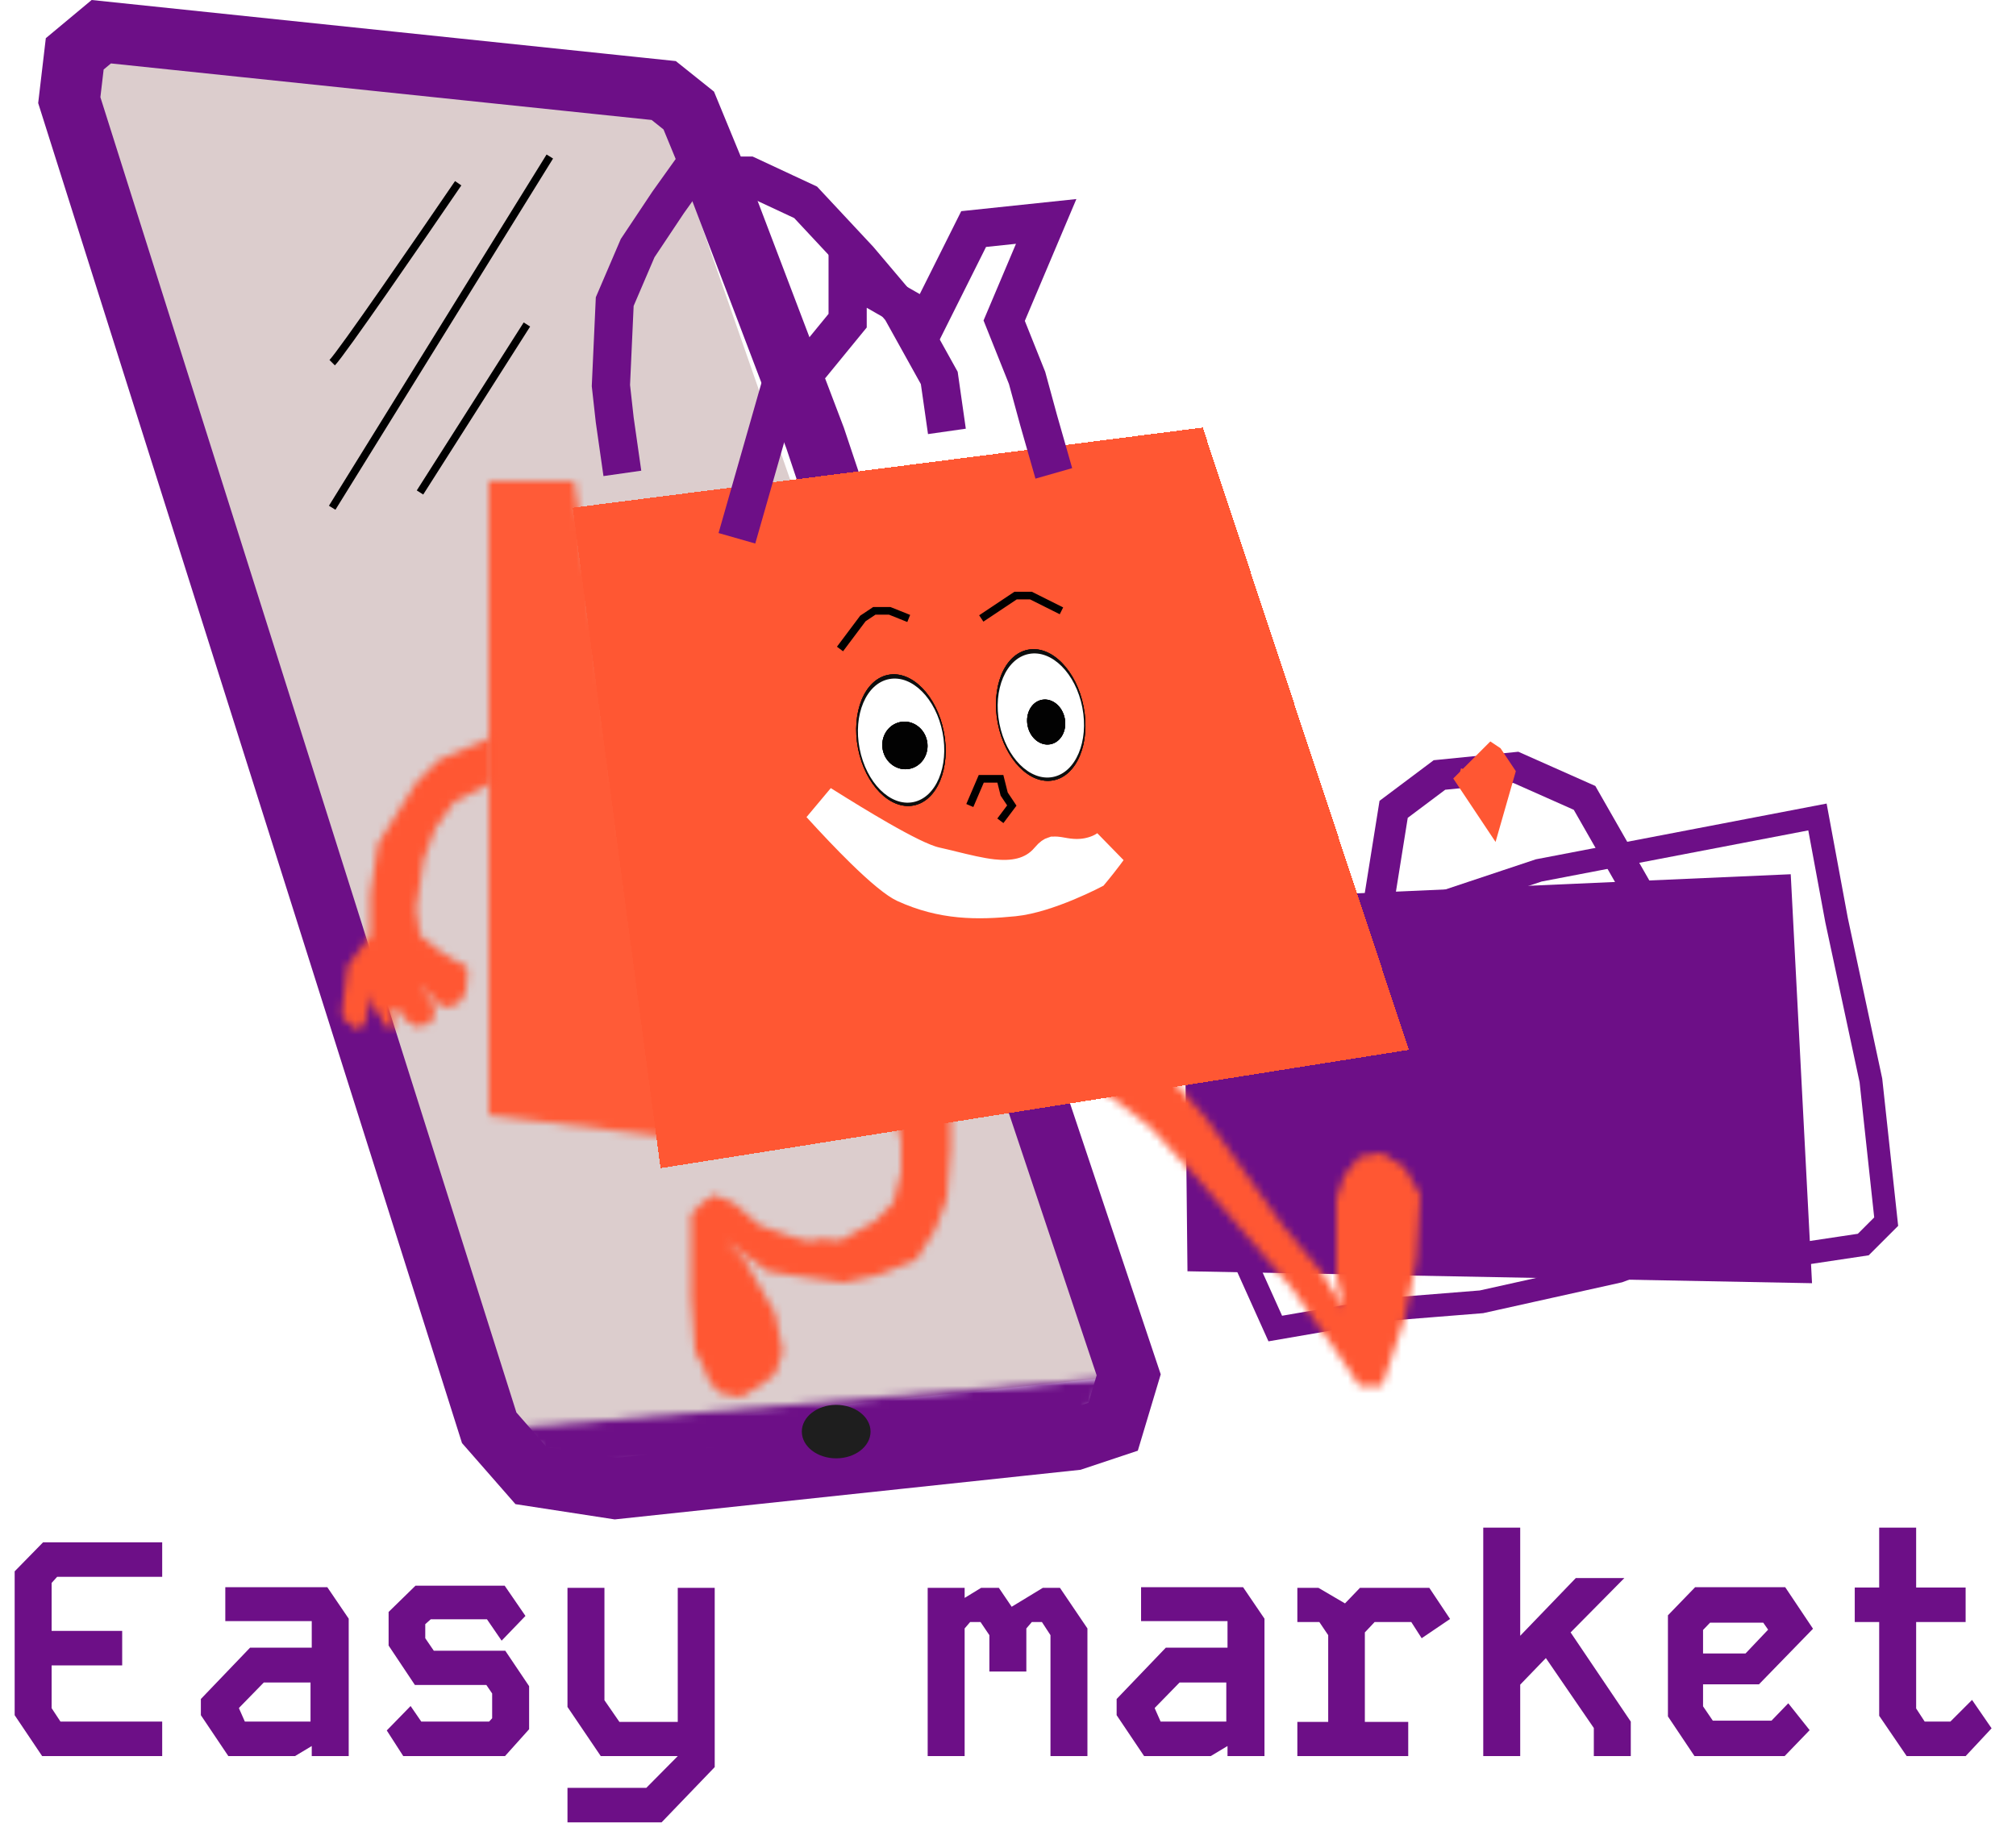 <svg width="264" height="242" viewBox="0 0 264 242" fill="none" xmlns="http://www.w3.org/2000/svg">
<g filter="url(#filter0_f_1_2)">
<path d="M117.279 163.174L82.244 166.749L39.636 30.642L72.246 33.999L117.279 163.174Z" stroke="#DCCDCD" stroke-width="40"/>
</g>
<mask id="path-2-inside-1_1_2" fill="white">
<path d="M75.2 63L88 149L64 146.068V63H75.2Z"/>
</mask>
<path d="M88 149L84.847 174.808L118.744 178.949L113.717 145.172L88 149ZM75.2 63L100.917 59.172L97.617 37H75.2V63ZM64 63V37H38V63H64ZM64 146.068H38V169.085L60.847 171.876L64 146.068ZM113.717 145.172L100.917 59.172L49.483 66.828L62.283 152.828L113.717 145.172ZM75.2 37H64V89H75.2V37ZM38 63V146.068H90V63H38ZM60.847 171.876L84.847 174.808L91.153 123.192L67.153 120.26L60.847 171.876Z" fill="#FF5B37" mask="url(#path-2-inside-1_1_2)"/>
<path d="M69.55 193.268L64.061 186.996L9.073 13.114L9.786 7.052L13.264 4.154L86.917 11.856L90.195 14.478L93.281 21.973L106.732 57.346L147.804 180.066L145.765 186.862L140.646 188.568L80.594 194.967L69.55 193.268Z" stroke="#6D0F87" stroke-width="8"/>
<path d="M177.218 139.043L213.665 137.439L214.091 145.616L177.279 144.912L177.218 139.043Z" stroke="#6D0F87" stroke-width="44"/>
<path d="M215.5 118.5L207.5 104.5L198.5 100.5L188.5 101.5L182.5 106L180.5 118.5" stroke="#6D0F87" stroke-width="4"/>
<g filter="url(#filter1_d_1_2)">
<path d="M141.276 77.754L153.487 114.613L106.621 122.026L101.409 82.828L141.276 77.754Z" stroke="#FF5733" stroke-width="47" shape-rendering="crispEdges"/>
</g>
<path d="M162.5 164L167 174L181.5 171.5L194 170.5L212 166.5L220 163.5" stroke="#6D0F87" stroke-width="3"/>
<path d="M234 164.5L244 163L247 160L245 141.5L240.5 120.5L238 107L201.5 114L183.5 120C183.5 120 191.5 130 186 127.5" stroke="#6D0F87" stroke-width="3"/>
<mask id="path-10-inside-2_1_2" fill="white">
<path d="M118 149.5L116.5 143L124.5 141V146.5V150.5L124 157L122.5 161L120 165L115 167L110.5 168L103.5 167L100.5 166.5L95 162.5L97.5 165L99.5 168.5L101.5 172L102.5 177L101.5 180L99.5 181.5L97 183C96.333 182.833 94.9 182.5 94.5 182.5C94 182.5 92.5 180.5 92.5 180C92.5 179.6 91.5 177.833 91 177L90.5 170V162.5V159L92 157.5L93.5 156.5L96 157.5L99.5 160.5C101.667 161.333 106.1 162.9 106.5 162.5C106.9 162.1 109 162.333 110 162.5L114.5 160L117 157.5L118 153.5V149.5Z"/>
</mask>
<path d="M116.5 143L111.164 121.657L90.206 126.897L95.063 147.947L116.5 143ZM118 149.5H140V146.994L139.437 144.553L118 149.5ZM118 153.5L139.343 158.836L140 156.208V153.5H118ZM117 157.5L132.556 173.056L136.865 168.747L138.343 162.836L117 157.5ZM114.5 160L125.184 179.231L127.878 177.735L130.056 175.556L114.5 160ZM110 162.5L106.383 184.201L113.965 185.464L120.684 181.731L110 162.5ZM99.5 160.5L85.183 177.204L88.062 179.672L91.603 181.034L99.5 160.5ZM96 157.5L110.317 140.796L107.552 138.426L104.171 137.074L96 157.5ZM93.5 156.5L101.671 136.074L90.926 131.776L81.297 138.195L93.5 156.5ZM92 157.5L79.797 139.195L77.984 140.403L76.444 141.944L92 157.5ZM90.5 159L74.944 143.444L68.5 149.887V159H90.5ZM90.5 170H68.5V170.785L68.556 171.567L90.5 170ZM91 177L69.056 178.567L69.43 183.811L72.135 188.319L91 177ZM97 183L91.664 204.343L100.505 206.553L108.319 201.865L97 183ZM99.5 181.5L110.819 200.365L111.792 199.781L112.7 199.1L99.5 181.5ZM101.5 180L114.7 197.6L120.198 193.477L122.371 186.957L101.5 180ZM102.5 177L123.371 183.957L125.219 178.414L124.073 172.685L102.5 177ZM101.5 172L123.073 167.685L122.373 164.185L120.601 161.085L101.5 172ZM97.5 165L116.601 154.085L115.14 151.527L113.056 149.444L97.5 165ZM95 162.5L107.94 144.708L79.444 178.056L95 162.5ZM100.5 166.5L87.56 184.292L91.76 187.347L96.883 188.201L100.5 166.5ZM103.5 167L99.883 188.701L100.136 188.743L100.389 188.779L103.5 167ZM110.5 168L107.389 189.779L111.358 190.346L115.272 189.476L110.5 168ZM115 167L119.772 188.476L121.514 188.089L123.171 187.426L115 167ZM120 165L128.171 185.426L134.846 182.756L138.656 176.66L120 165ZM122.5 161L141.156 172.66L142.325 170.79L143.099 168.725L122.5 161ZM124 157L144.599 164.725L145.696 161.801L145.935 158.687L124 157ZM124.5 150.5L146.435 152.187L146.5 151.345V150.5H124.5ZM124.5 141H146.5V112.823L119.164 119.657L124.5 141ZM95.063 147.947L96.563 154.447L139.437 144.553L137.937 138.053L95.063 147.947ZM96 149.5V153.5H140V149.5H96ZM96.657 148.164L95.657 152.164L138.343 162.836L139.343 158.836L96.657 148.164ZM101.444 141.944L98.944 144.444L130.056 175.556L132.556 173.056L101.444 141.944ZM103.816 140.769L99.316 143.269L120.684 181.731L125.184 179.231L103.816 140.769ZM113.617 140.799C112.528 140.618 110.81 140.384 108.941 140.307C108.074 140.27 106.427 140.231 104.492 140.46C103.53 140.574 101.886 140.821 99.956 141.445C98.323 141.973 94.504 143.383 90.944 146.944L122.056 178.056C118.596 181.517 114.93 182.847 113.493 183.311C111.758 183.872 110.352 184.074 109.658 184.156C108.261 184.321 107.276 184.275 107.109 184.268C106.64 184.249 106.472 184.215 106.383 184.201L113.617 140.799ZM90.944 146.944C95.511 142.377 100.62 141.249 102.33 140.929C104.5 140.522 106.227 140.549 107.004 140.579C108.617 140.64 109.769 140.882 109.959 140.921C110.541 141.041 110.711 141.116 110.214 140.961C109.396 140.705 108.223 140.284 107.398 139.966L91.603 181.034C92.943 181.549 95.071 182.328 97.111 182.964C98.043 183.255 99.532 183.699 101.125 184.025C101.821 184.168 103.402 184.474 105.343 184.547C106.284 184.583 108.149 184.604 110.429 184.177C112.248 183.836 117.439 182.673 122.056 178.056L90.944 146.944ZM113.817 143.796L110.317 140.796L81.683 174.204L85.183 177.204L113.817 143.796ZM104.171 137.074L101.671 136.074L85.329 176.926L87.829 177.926L104.171 137.074ZM81.297 138.195L79.797 139.195L104.203 175.805L105.703 174.805L81.297 138.195ZM76.444 141.944L74.944 143.444L106.056 174.556L107.556 173.056L76.444 141.944ZM68.5 159V162.5H112.5V159H68.5ZM68.5 162.5V170H112.5V162.5H68.5ZM68.556 171.567L69.056 178.567L112.944 175.433L112.444 168.433L68.556 171.567ZM72.135 188.319C72.242 188.497 72.394 188.766 72.454 188.881C72.502 188.971 72.356 188.704 72.143 188.211C72.043 187.98 71.782 187.366 71.509 186.515C71.37 186.081 71.158 185.372 70.967 184.473C70.799 183.681 70.5 182.07 70.5 180H114.5C114.5 176.348 113.559 173.552 113.403 173.066C113.073 172.039 112.731 171.215 112.529 170.749C112.113 169.785 111.685 168.949 111.42 168.444C110.856 167.368 110.258 166.336 109.865 165.681L72.135 188.319ZM70.5 180C70.5 184.514 71.917 187.881 72.207 188.588C72.744 189.902 73.309 190.94 73.677 191.579C74.434 192.895 75.243 194.039 75.947 194.944C76.617 195.805 77.659 197.054 79.03 198.322C79.683 198.927 80.905 200.001 82.592 201.058C83.595 201.686 88.058 204.5 94.5 204.5V160.5C100.817 160.5 105.124 163.252 105.949 163.769C107.459 164.714 108.481 165.628 108.924 166.037C109.872 166.915 110.446 167.632 110.678 167.931C110.944 168.273 111.347 168.824 111.808 169.624C112.027 170.005 112.471 170.805 112.924 171.914C113.13 172.416 114.5 175.611 114.5 180H70.5ZM94.5 204.5C93.807 204.5 93.252 204.466 92.918 204.44C92.562 204.413 92.273 204.382 92.077 204.358C91.698 204.313 91.423 204.268 91.312 204.249C91.089 204.212 90.995 204.19 91.09 204.21C91.259 204.246 91.517 204.306 91.664 204.343L102.336 161.657C101.816 161.527 101.024 161.338 100.21 161.165C99.813 161.081 99.244 160.965 98.619 160.86C98.474 160.836 96.653 160.5 94.5 160.5V204.5ZM108.319 201.865L110.819 200.365L88.181 162.635L85.681 164.135L108.319 201.865ZM112.7 199.1L114.7 197.6L88.3 162.4L86.3 163.9L112.7 199.1ZM122.371 186.957L123.371 183.957L81.629 170.043L80.629 173.043L122.371 186.957ZM124.073 172.685L123.073 167.685L79.927 176.315L80.927 181.315L124.073 172.685ZM120.601 161.085L118.601 157.585L80.399 179.415L82.399 182.915L120.601 161.085ZM118.601 157.585L116.601 154.085L78.399 175.915L80.399 179.415L118.601 157.585ZM113.056 149.444L110.556 146.944L79.444 178.056L81.944 180.556L113.056 149.444ZM82.06 180.292L87.56 184.292L113.44 148.708L107.94 144.708L82.06 180.292ZM96.883 188.201L99.883 188.701L107.117 145.299L104.117 144.799L96.883 188.201ZM100.389 188.779L107.389 189.779L113.611 146.221L106.611 145.221L100.389 188.779ZM115.272 189.476L119.772 188.476L110.228 145.524L105.728 146.524L115.272 189.476ZM123.171 187.426L128.171 185.426L111.829 144.574L106.829 146.574L123.171 187.426ZM138.656 176.66L141.156 172.66L103.844 149.34L101.344 153.34L138.656 176.66ZM143.099 168.725L144.599 164.725L103.401 149.275L101.901 153.275L143.099 168.725ZM145.935 158.687L146.435 152.187L102.565 148.813L102.065 155.313L145.935 158.687ZM146.5 150.5V146.5H102.5V150.5H146.5ZM146.5 146.5V141H102.5V146.5H146.5ZM119.164 119.657L111.164 121.657L121.836 164.343L129.836 162.343L119.164 119.657Z" fill="#FF5733" mask="url(#path-10-inside-2_1_2)"/>
<mask id="path-12-inside-3_1_2" fill="white">
<path d="M57.5 99.5L64.5 96.5V102.5L62.5 103.5L59.5 105L57 108.5L55.5 112.5C55.167 114.5 54.5 118.6 54.5 119C54.5 119.4 54.833 121.5 55 122.5L57.5 124.5C58.5 125.167 60.6 126.5 61 126.5C61.4 126.5 61.167 128.833 61 130L60 131.5L58 132L55 129L57 132L56.5 134L54.5 134.5L53 133.5L52 132H51.5V135L50 134V133.5C49.833 133.167 49.4 132.4 49 132C48.6 131.6 48.5 130.5 48.5 130L48 133.5L47 135C46.5 134.667 45.4 133.9 45 133.5C44.5 133 45 131 45 130.5C45 130.1 45.333 127.667 45.5 126.5L48.5 122.5V117L49.5 110.5L54.5 102.5L57.5 99.5Z"/>
</mask>
<path d="M64.5 96.5H81.5V70.719L57.803 80.874L64.5 96.5ZM57.5 99.5L50.803 83.874L47.794 85.164L45.479 87.479L57.5 99.5ZM54.5 102.5L42.479 90.479L41.11 91.848L40.084 93.49L54.5 102.5ZM49.5 110.5L35.084 101.49L33.23 104.457L32.698 107.915L49.5 110.5ZM48.5 117L31.698 114.415L31.5 115.7V117H48.5ZM48.5 122.5L62.1 132.7L65.5 128.167V122.5H48.5ZM45.5 126.5L31.9 116.3L29.287 119.784L28.671 124.096L45.5 126.5ZM45 133.5L57.021 121.479L57.021 121.479L45 133.5ZM47 135L37.57 149.145L51.715 158.575L61.145 144.43L47 135ZM48 133.5L62.145 142.93L64.284 139.721L64.829 135.904L48 133.5ZM48.5 130L65.5 130L31.671 127.596L48.5 130ZM49 132L36.979 144.021L36.979 144.021L49 132ZM50 133.5H67V129.487L65.205 125.897L50 133.5ZM50 134H33V143.098L40.57 148.145L50 134ZM51.5 135L42.07 149.145L68.5 166.765V135H51.5ZM51.5 132V115H34.5V132H51.5ZM52 132L66.145 122.57L61.098 115H52V132ZM53 133.5L38.855 142.93L40.741 145.759L43.57 147.645L53 133.5ZM54.5 134.5L45.07 148.645L51.327 152.816L58.623 150.992L54.5 134.5ZM56.5 134L60.623 150.492L70.519 148.019L72.992 138.123L56.5 134ZM57 132L73.492 136.123L75.316 128.827L71.145 122.57L57 132ZM55 129L67.021 116.979L40.855 138.43L55 129ZM58 132L45.979 144.021L52.785 150.827L62.123 148.492L58 132ZM60 131.5L64.123 147.992L70.499 146.398L74.145 140.93L60 131.5ZM61 130L75.145 139.43L77.284 136.221L77.829 132.404L61 130ZM57.5 124.5L46.88 137.775L47.456 138.236L48.07 138.645L57.5 124.5ZM55 122.5L38.231 125.295L39.301 131.711L44.38 135.775L55 122.5ZM55.5 112.5L39.582 106.531L39.003 108.077L38.731 109.705L55.5 112.5ZM57 108.5L43.166 98.619L41.867 100.438L41.082 102.531L57 108.5ZM59.5 105L51.897 89.795L48.121 91.683L45.666 95.119L59.5 105ZM62.5 103.5L70.103 118.705L70.103 118.705L62.5 103.5ZM64.5 102.5L72.103 117.705L81.5 113.007V102.5H64.5ZM57.803 80.874L50.803 83.874L64.197 115.125L71.197 112.125L57.803 80.874ZM45.479 87.479L42.479 90.479L66.521 114.521L69.521 111.521L45.479 87.479ZM40.084 93.49L35.084 101.49L63.916 119.51L68.916 111.51L40.084 93.49ZM32.698 107.915L31.698 114.415L65.302 119.585L66.302 113.085L32.698 107.915ZM31.5 117V122.5H65.5V117H31.5ZM34.9 112.3L31.9 116.3L59.1 136.7L62.1 132.7L34.9 112.3ZM28.671 124.096C28.581 124.727 28.445 125.704 28.328 126.604C28.271 127.046 28.21 127.535 28.16 127.98C28.136 128.198 28.106 128.476 28.08 128.768C28.07 128.885 28 129.628 28 130.5H62C62 130.767 61.993 130.982 61.988 131.116C61.983 131.258 61.976 131.374 61.971 131.453C61.962 131.606 61.953 131.714 61.949 131.754C61.942 131.832 61.94 131.845 61.949 131.76C61.967 131.6 62 131.333 62.047 130.971C62.139 130.262 62.253 129.439 62.329 128.904L28.671 124.096ZM28 130.5C28 129.883 28.036 129.407 28.054 129.191C28.075 128.944 28.096 128.761 28.106 128.683C28.122 128.551 28.134 128.474 28.111 128.636C28.087 128.799 27.975 129.527 27.897 130.308C27.829 130.992 27.692 132.541 27.855 134.385C27.939 135.333 28.139 136.838 28.714 138.578C29.273 140.271 30.45 142.992 32.979 145.521L57.021 121.479C59.425 123.883 60.508 126.432 60.999 127.918C61.506 129.451 61.663 130.714 61.723 131.396C61.839 132.709 61.734 133.633 61.728 133.692C61.712 133.848 61.695 133.951 61.749 133.583C61.764 133.48 61.812 133.16 61.853 132.821C61.876 132.635 62 131.673 62 130.5H28ZM32.979 145.521C34.233 146.775 35.628 147.778 35.928 147.998C36.547 148.45 37.153 148.867 37.57 149.145L56.43 120.855C56.404 120.838 56.335 120.791 56.241 120.726C56.147 120.661 56.062 120.6 55.996 120.552C55.919 120.496 55.932 120.502 56.011 120.565C56.053 120.599 56.153 120.68 56.293 120.801C56.366 120.863 56.462 120.949 56.577 121.054C56.69 121.157 56.842 121.301 57.021 121.479L32.979 145.521ZM61.145 144.43L62.145 142.93L33.855 124.07L32.855 125.57L61.145 144.43ZM64.829 135.904L65.329 132.404L31.671 127.596L31.171 131.096L64.829 135.904ZM31.5 130C31.5 131.123 31.592 132.627 31.91 134.268C32.072 135.105 32.366 136.368 32.929 137.801C33.422 139.057 34.561 141.603 36.979 144.021L61.021 119.979C63.239 122.197 64.216 124.456 64.578 125.378C65.009 126.476 65.203 127.358 65.29 127.807C65.458 128.673 65.5 129.377 65.5 130L31.5 130ZM36.979 144.021C36.308 143.35 35.871 142.784 35.676 142.522C35.452 142.222 35.3 141.989 35.219 141.861C35.078 141.638 34.951 141.416 34.795 141.103L65.205 125.897C64.96 125.407 63.513 122.471 61.021 119.979L36.979 144.021ZM33 133.5V134H67V133.5H33ZM40.57 148.145L42.07 149.145L60.93 120.855L59.43 119.855L40.57 148.145ZM68.5 135V132H34.5V135H68.5ZM51.5 149H52V115H51.5V149ZM37.855 141.43L38.855 142.93L67.145 124.07L66.145 122.57L37.855 141.43ZM43.57 147.645L45.07 148.645L63.93 120.355L62.43 119.355L43.57 147.645ZM58.623 150.992L60.623 150.492L52.377 117.508L50.377 118.008L58.623 150.992ZM72.992 138.123L73.492 136.123L40.508 127.877L40.008 129.877L72.992 138.123ZM71.145 122.57L69.145 119.57L40.855 138.43L42.855 141.43L71.145 122.57ZM42.979 141.021L45.979 144.021L70.021 119.979L67.021 116.979L42.979 141.021ZM62.123 148.492L64.123 147.992L55.877 115.008L53.877 115.508L62.123 148.492ZM74.145 140.93L75.145 139.43L46.855 120.57L45.855 122.07L74.145 140.93ZM77.829 132.404C77.956 131.516 78.138 130.016 78.199 128.492C78.223 127.885 78.275 126.364 78.041 124.624C77.949 123.935 77.643 121.748 76.46 119.273C75.499 117.261 71.071 109.5 61 109.5V143.5C51.029 143.5 46.681 135.812 45.783 133.932C44.663 131.589 44.404 129.594 44.343 129.142C44.242 128.391 44.227 127.833 44.223 127.617C44.218 127.356 44.224 127.185 44.226 127.133C44.229 127.067 44.211 127.317 44.171 127.596L77.829 132.404ZM61 109.5C62.122 109.5 63.044 109.613 63.67 109.714C64.317 109.819 64.854 109.945 65.246 110.048C66.007 110.249 66.589 110.463 66.907 110.585C67.537 110.829 67.969 111.046 68.075 111.1C68.326 111.226 68.386 111.271 68.17 111.142C67.795 110.919 67.276 110.586 66.93 110.355L48.07 138.645C48.724 139.081 49.755 139.748 50.78 140.358C51.264 140.646 51.986 141.065 52.775 141.463C53.15 141.652 53.819 141.978 54.645 142.297C54.802 142.358 57.491 143.5 61 143.5V109.5ZM68.12 111.225L65.62 109.225L44.38 135.775L46.88 137.775L68.12 111.225ZM71.769 119.705C71.696 119.271 71.588 118.598 71.502 118.023C71.458 117.727 71.432 117.538 71.421 117.45C71.415 117.403 71.424 117.461 71.436 117.589C71.442 117.654 71.455 117.79 71.467 117.974C71.473 118.069 71.481 118.199 71.487 118.356C71.493 118.507 71.5 118.729 71.5 119H37.5C37.5 120.37 37.687 121.69 37.688 121.7C37.745 122.15 37.812 122.623 37.873 123.027C37.995 123.852 38.137 124.729 38.231 125.295L71.769 119.705ZM71.5 119C71.5 119.507 71.476 119.898 71.466 120.055C71.453 120.25 71.44 120.401 71.432 120.484C71.417 120.646 71.404 120.749 71.403 120.753C71.402 120.768 71.41 120.7 71.437 120.511C71.489 120.152 71.569 119.627 71.669 118.991C71.866 117.734 72.107 116.263 72.269 115.295L38.731 109.705C38.559 110.737 38.3 112.316 38.081 113.709C37.973 114.398 37.865 115.098 37.782 115.682C37.741 115.966 37.695 116.299 37.655 116.623C37.636 116.781 37.608 117.015 37.583 117.282C37.573 117.389 37.5 118.113 37.5 119H71.5ZM71.418 118.469L72.918 114.469L41.082 102.531L39.582 106.531L71.418 118.469ZM70.834 118.381L73.334 114.881L45.666 95.119L43.166 98.619L70.834 118.381ZM67.103 120.205L70.103 118.705L54.897 88.295L51.897 89.795L67.103 120.205ZM70.103 118.705L72.103 117.705L56.897 87.295L54.897 88.295L70.103 118.705ZM81.5 102.5V96.5H47.5V102.5H81.5Z" fill="#FF5733" mask="url(#path-12-inside-3_1_2)"/>
<mask id="path-14-inside-4_1_2" fill="white">
<path d="M150.5 147.5L140 139.5L150 137.5L158 146.5L168 160.5L173 166.5L176 171.5L175 167V157L176 154L178 151.5L181 151L184 153L186 156.5L185.5 165L184 172.5L181 181.5H178L175 177L169 168.5L156.5 154L150.5 147.5Z"/>
</mask>
<path d="M140 139.5L134.705 113.024L76.087 124.748L123.637 160.977L140 139.5ZM150.5 147.5L170.34 129.186L168.74 127.453L166.863 126.023L150.5 147.5ZM156.5 154L176.95 136.371L176.651 136.023L176.34 135.686L156.5 154ZM169 168.5L191.058 152.93L190.304 151.861L189.45 150.871L169 168.5ZM175 177L197.465 162.023L197.266 161.724L197.058 161.43L175 177ZM178 181.5L155.535 196.477L163.55 208.5H178V181.5ZM181 181.5V208.5H200.46L206.614 190.038L181 181.5ZM184 172.5L209.614 181.038L210.146 179.443L210.476 177.795L184 172.5ZM185.5 165L211.976 170.295L212.343 168.457L212.453 166.585L185.5 165ZM186 156.5L212.953 158.085L213.425 150.073L209.443 143.104L186 156.5ZM184 153L207.443 139.604L204.28 134.07L198.977 130.535L184 153ZM181 151L195.977 128.535L187.093 122.612L176.561 124.367L181 151ZM178 151.5L173.561 124.867L163.37 126.566L156.917 134.633L178 151.5ZM176 154L154.917 137.133L151.908 140.893L150.386 145.462L176 154ZM175 157L149.386 148.462L148 152.619V157H175ZM175 167H148V169.964L148.643 172.857L175 167ZM176 171.5L152.848 185.391L202.357 165.643L176 171.5ZM173 166.5L196.152 152.609L195.078 150.819L193.742 149.215L173 166.5ZM168 160.5L146.029 176.193L146.614 177.012L147.258 177.785L168 160.5ZM158 146.5L179.971 130.807L179.135 129.637L178.18 128.562L158 146.5ZM150 137.5L170.18 119.562L159.891 107.987L144.705 111.024L150 137.5ZM123.637 160.977L134.137 168.977L166.863 126.023L156.363 118.023L123.637 160.977ZM130.66 165.814L136.66 172.314L176.34 135.686L170.34 129.186L130.66 165.814ZM136.05 171.629L148.55 186.129L189.45 150.871L176.95 136.371L136.05 171.629ZM146.942 184.07L152.942 192.57L197.058 161.43L191.058 152.93L146.942 184.07ZM152.535 191.977L155.535 196.477L200.465 166.523L197.465 162.023L152.535 191.977ZM178 208.5H181V154.5H178V208.5ZM206.614 190.038L209.614 181.038L158.386 163.962L155.386 172.962L206.614 190.038ZM210.476 177.795L211.976 170.295L159.024 159.705L157.524 167.205L210.476 177.795ZM212.453 166.585L212.953 158.085L159.047 154.915L158.547 163.415L212.453 166.585ZM209.443 143.104L207.443 139.604L160.557 166.396L162.557 169.896L209.443 143.104ZM198.977 130.535L195.977 128.535L166.023 173.465L169.023 175.465L198.977 130.535ZM176.561 124.367L173.561 124.867L182.439 178.133L185.439 177.633L176.561 124.367ZM156.917 134.633L154.917 137.133L197.083 170.867L199.083 168.367L156.917 134.633ZM150.386 145.462L149.386 148.462L200.614 165.538L201.614 162.538L150.386 145.462ZM148 157V167H202V157H148ZM148.643 172.857L149.643 177.357L202.357 165.643L201.357 161.143L148.643 172.857ZM199.152 157.609L196.152 152.609L149.848 180.391L152.848 185.391L199.152 157.609ZM193.742 149.215L188.742 143.215L147.258 177.785L152.258 183.785L193.742 149.215ZM189.971 144.807L179.971 130.807L136.029 162.193L146.029 176.193L189.971 144.807ZM178.18 128.562L170.18 119.562L129.82 155.438L137.82 164.438L178.18 128.562ZM144.705 111.024L134.705 113.024L145.295 165.976L155.295 163.976L144.705 111.024Z" fill="#FF5733" mask="url(#path-14-inside-4_1_2)"/>
<path d="M194.69 101.595L194.564 102.036L193.219 100.019L193.976 100.524L194.69 101.595Z" stroke="#FF5733" stroke-width="7"/>
<path d="M43.5 66.5L72 20.5M55 64.5L69 42.5M43.5 47.5C44.7 46.3 55 31.333 60 24" stroke="black"/>
<path d="M127 105.5L128.5 102H131L131.5 104L132.5 105.5L131 107.5" stroke="black"/>
<path d="M96.5 70.5L102.5 49.5L106.5 47.5L111 42V36L121.5 42L127.5 30L137 29L131.5 42L134.5 49.5L136 55L138 62" stroke="#6D0F87" stroke-width="5"/>
<path d="M124 56.5L123 49.5L118 40.5L112.5 34L105.5 26.5L98 23H94H90L87.5 26.5L83.5 32.5L80.5 39.5L80 50.5L80.5 55L81.5 62" stroke="#6D0F87" stroke-width="5"/>
<path d="M128.5 81L133 78H135L139 80M110 85L111.5 83L113 81L114.5 80H116.5L119 81" stroke="black"/>
<ellipse cx="117.98" cy="96.939" rx="5.722" ry="8.713" transform="rotate(-11.026 117.98 96.939)" fill="#0E0E0E"/>
<ellipse cx="117.98" cy="96.939" rx="5.722" ry="8.713" transform="rotate(-11.026 117.98 96.939)" fill="#0E0E0E"/>
<ellipse cx="117.98" cy="96.939" rx="5.722" ry="8.713" transform="rotate(-11.026 117.98 96.939)" fill="#0E0E0E"/>
<ellipse cx="118" cy="97" rx="5.532" ry="8.21" transform="rotate(-11.026 118 97)" fill="#0E0E0E"/>
<ellipse cx="118" cy="97" rx="5.532" ry="8.21" transform="rotate(-11.026 118 97)" fill="#0E0E0E"/>
<ellipse cx="118" cy="97" rx="5.532" ry="8.21" transform="rotate(-11.026 118 97)" fill="white"/>
<ellipse cx="118.5" cy="97.631" rx="2.957" ry="3.123" transform="rotate(-11.026 118.5 97.631)" fill="#0E0E0E"/>
<ellipse cx="118.5" cy="97.631" rx="2.957" ry="3.123" transform="rotate(-11.026 118.5 97.631)" fill="#0E0E0E"/>
<ellipse cx="118.5" cy="97.631" rx="2.957" ry="3.123" transform="rotate(-11.026 118.5 97.631)" fill="#020202"/>
<ellipse cx="136.283" cy="93.647" rx="5.722" ry="8.713" transform="rotate(-11.026 136.283 93.647)" fill="#0E0E0E"/>
<ellipse cx="136.283" cy="93.647" rx="5.722" ry="8.713" transform="rotate(-11.026 136.283 93.647)" fill="#0E0E0E"/>
<ellipse cx="136.283" cy="93.647" rx="5.722" ry="8.713" transform="rotate(-11.026 136.283 93.647)" fill="#0E0E0E"/>
<ellipse cx="136.303" cy="93.707" rx="5.532" ry="8.21" transform="rotate(-11.026 136.303 93.707)" fill="#0E0E0E"/>
<ellipse cx="136.303" cy="93.707" rx="5.532" ry="8.21" transform="rotate(-11.026 136.303 93.707)" fill="#0E0E0E"/>
<ellipse cx="136.303" cy="93.707" rx="5.532" ry="8.21" transform="rotate(-11.026 136.303 93.707)" fill="white"/>
<ellipse cx="137" cy="94.565" rx="2.479" ry="2.963" transform="rotate(-11.026 137 94.565)" fill="#0E0E0E"/>
<ellipse cx="137" cy="94.565" rx="2.479" ry="2.963" transform="rotate(-11.026 137 94.565)" fill="#0E0E0E"/>
<ellipse cx="137" cy="94.565" rx="2.479" ry="2.963" transform="rotate(-11.026 137 94.565)" fill="#020202"/>
<mask id="path-28-inside-5_1_2" fill="white">
<path d="M145 180.5L67.5 187L74 192.5L141 187L145 180.5Z"/>
</mask>
<path d="M67.5 187L66.915 180.024L50.087 181.436L62.978 192.344L67.5 187ZM145 180.5L150.962 184.169L158.225 172.366L144.415 173.524L145 180.5ZM141 187L141.573 193.977L145.104 193.687L146.962 190.669L141 187ZM74 192.5L69.478 197.844L71.688 199.713L74.573 199.477L74 192.5ZM68.085 193.976L145.585 187.476L144.415 173.524L66.915 180.024L68.085 193.976ZM139.038 176.831L135.038 183.331L146.962 190.669L150.962 184.169L139.038 176.831ZM140.427 180.023L73.427 185.523L74.573 199.477L141.573 193.977L140.427 180.023ZM78.522 187.156L72.022 181.656L62.978 192.344L69.478 197.844L78.522 187.156Z" fill="#6D0F87" mask="url(#path-28-inside-5_1_2)"/>
<ellipse cx="109.5" cy="187.5" rx="4.5" ry="3.5" fill="#1E1E1E"/>
<path d="M5.64 202H21.24V206.52H7.48L6.76 207.32V213.6H16V218.12H6.76V223.72L7.92 225.48H21.24V230H5.52L1.92 224.64V205.8L5.64 202ZM29.504 207.88H42.864L45.664 212V230H40.824V228.68L38.624 230H29.904L26.304 224.64V222.52L32.744 215.8H40.824V212.32H29.504V207.88ZM31.304 223.76L32.064 225.48H40.664V220.36H34.544L31.304 223.68V223.76ZM54.409 207.68H66.089L68.809 211.64L65.689 214.88L63.769 212.08H56.409L55.689 212.72V214.56L56.809 216.2H66.169L69.289 220.84V226.48L66.129 230H52.809L50.649 226.64L53.769 223.44L55.169 225.48H64.049L64.449 225.04V221.8L63.689 220.68H54.329L50.889 215.52V211.12L54.409 207.68ZM88.753 207.96H93.593V231.44L86.633 238.68H74.313V234.16H84.633L88.753 230H78.673L74.313 223.56V207.96H79.153V222.68L81.113 225.52H88.753V207.96ZM121.482 207.96H126.322V209.28L128.482 207.96H130.802L132.482 210.44L136.562 207.96H138.802L142.402 213.28V230H137.562V214.16L136.442 212.44H135.122L134.402 213.28V218.92H129.562V214.16L128.402 212.44H127.042L126.322 213.28V230H121.482V207.96ZM149.426 207.88H162.786L165.586 212V230H160.746V228.68L158.546 230H149.826L146.226 224.64V222.52L152.666 215.8H160.746V212.32H149.426V207.88ZM151.226 223.76L151.986 225.48H160.586V220.36H154.466L151.226 223.68V223.76ZM169.891 207.96H172.651L176.131 210L178.091 207.96H187.171L189.891 212.04L186.171 214.56L184.811 212.44H180.011L178.731 213.8V225.52H184.411V230H169.891V225.52H173.931V214.16L172.771 212.44H169.891V207.96ZM194.235 200.08H199.075V214.24L206.355 206.68H212.715L205.675 213.8L213.555 225.48V230H208.715V226.32L202.435 217.16L199.075 220.64V230H194.235V200.08ZM221.979 207.88H233.779L237.419 213.32L230.339 220.6H223.019V223.48L224.299 225.36H231.979L234.179 223.08L236.979 226.6L233.699 230H221.899L218.419 224.8V211.56L221.979 207.88ZM223.019 213.48V216.56H228.579L231.539 213.44L230.899 212.52H223.939L223.019 213.48ZM246.084 200.08H250.924V207.92H257.404V212.44H250.924V223.76L252.044 225.48H255.404L258.244 222.64L260.804 226.36L257.404 230H249.684L246.084 224.72V212.44H242.884V207.92H246.084V200.08Z" fill="#6D0F87"/>
<path d="M143.203 113.652C143.092 113.789 142.992 113.909 142.909 114.009C142.75 114.09 142.548 114.192 142.309 114.309C141.655 114.628 140.733 115.059 139.663 115.505C137.47 116.419 134.872 117.3 132.751 117.512C127.926 117.995 123.499 117.993 118.539 115.726C118.118 115.534 117.41 115.071 116.415 114.255C115.454 113.468 114.345 112.452 113.137 111.27C111.348 109.52 109.395 107.457 107.462 105.335C110.097 106.995 112.753 108.62 115.102 109.966C116.604 110.826 118.006 111.588 119.213 112.176C120.364 112.737 121.519 113.233 122.461 113.441C123.132 113.589 123.852 113.766 124.595 113.947C126.391 114.387 128.316 114.859 129.976 115.037C132.423 115.3 135.357 115.077 137.421 112.6C137.628 112.351 137.78 112.22 137.874 112.152C137.96 112.089 138.003 112.076 138.012 112.073L138.013 112.073C138.033 112.066 138.134 112.034 138.589 112.1C138.695 112.116 138.821 112.139 138.964 112.164C139.961 112.344 141.813 112.678 143.938 111.817C144.363 111.645 144.753 111.432 145.112 111.184C144.962 111.391 144.812 111.594 144.663 111.792C144.098 112.543 143.58 113.192 143.203 113.652Z" stroke="white" stroke-width="5"/>
<defs>
<filter id="filter0_f_1_2" x="9" y="4" width="139.5" height="188" filterUnits="userSpaceOnUse" color-interpolation-filters="sRGB">
<feFlood flood-opacity="0" result="BackgroundImageFix"/>
<feBlend mode="normal" in="SourceGraphic" in2="BackgroundImageFix" result="shape"/>
<feGaussianBlur stdDeviation="2" result="effect1_foregroundBlur_1_2"/>
</filter>
<filter id="filter1_d_1_2" x="71" y="52" width="117.5" height="105" filterUnits="userSpaceOnUse" color-interpolation-filters="sRGB">
<feFlood flood-opacity="0" result="BackgroundImageFix"/>
<feColorMatrix in="SourceAlpha" type="matrix" values="0 0 0 0 0 0 0 0 0 0 0 0 0 0 0 0 0 0 127 0" result="hardAlpha"/>
<feOffset dy="4"/>
<feGaussianBlur stdDeviation="2"/>
<feComposite in2="hardAlpha" operator="out"/>
<feColorMatrix type="matrix" values="0 0 0 0 0 0 0 0 0 0 0 0 0 0 0 0 0 0 0.25 0"/>
<feBlend mode="normal" in2="BackgroundImageFix" result="effect1_dropShadow_1_2"/>
<feBlend mode="normal" in="SourceGraphic" in2="effect1_dropShadow_1_2" result="shape"/>
</filter>
</defs>
</svg>
